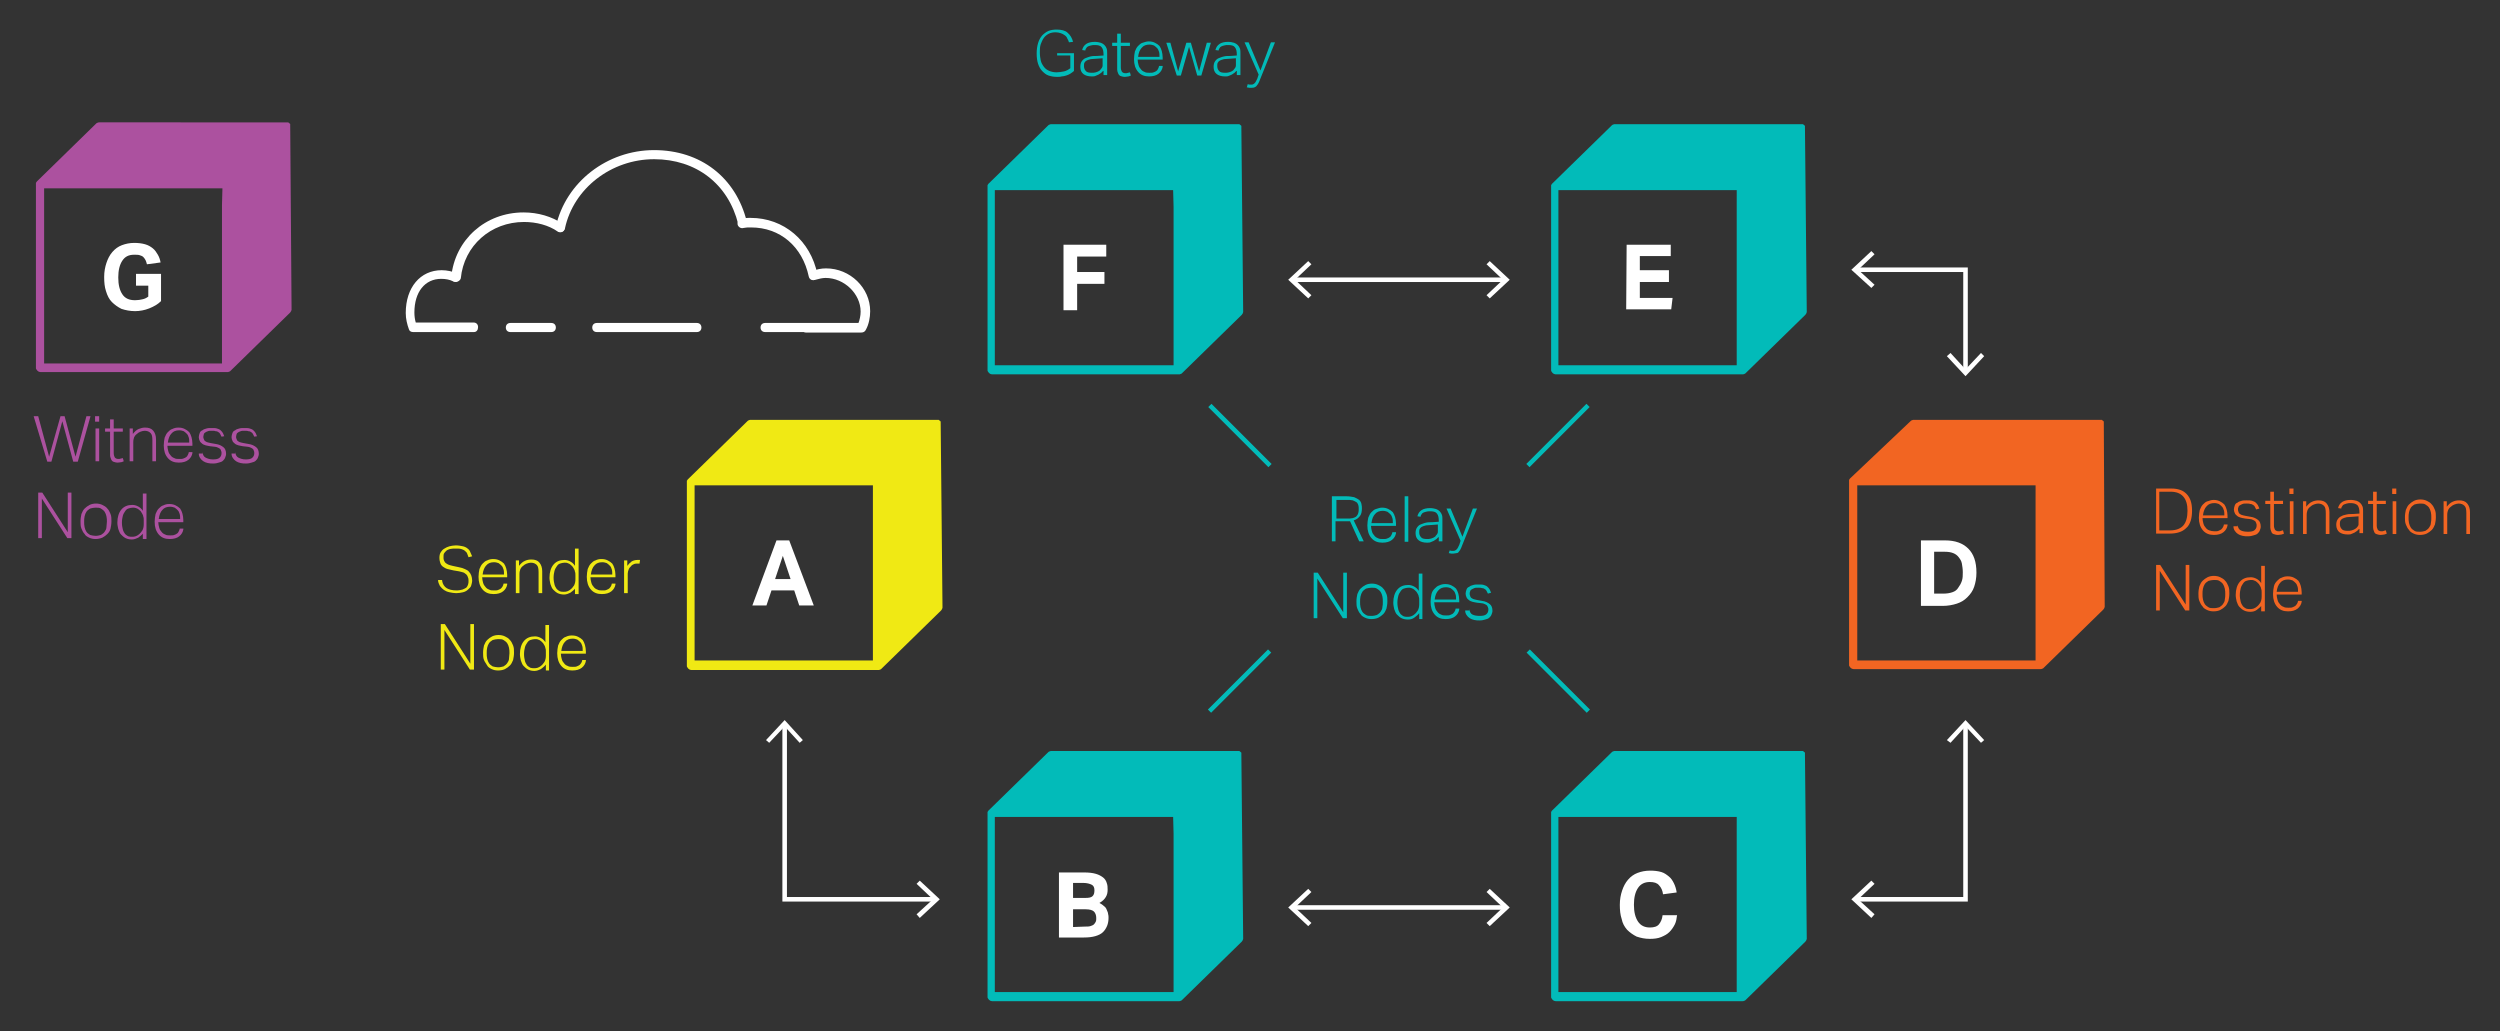<?xml version="1.0" encoding="utf-8"?>
<!-- Generator: Adobe Illustrator 23.0.4, SVG Export Plug-In . SVG Version: 6.00 Build 0)  -->
<svg version="1.1" id="Layer_1" xmlns="http://www.w3.org/2000/svg" xmlns:xlink="http://www.w3.org/1999/xlink" x="0px" y="0px"
	 viewBox="0 0 549.6 226.7" style="enable-background:new 0 0 549.6 226.7;" xml:space="preserve">
<rect x="0" y="0" width="549.6" height="226.7" fill="#333333" stroke="none"/>
<style type="text/css">
	.st0{fill:#FFFFFF;}
	.st1{enable-background:new    ;}
	.st2{fill:#AC519F;}
	.st3{fill:#F0E914;}
	.st4{fill-rule:evenodd;clip-rule:evenodd;fill:#F26522;}
	.st5{fill:#02BBB9;}
	.st6{fill:#F26522;}
</style>
<g>
	<path class="st0" d="M189.4,73.1h-12.2c-0.6,0-1-0.4-1-1s0.4-1,1-1h11.5c0.3-0.8,0.5-1.7,0.5-2.6c0-3.9-3.6-7.4-7.7-7.4
		c-0.7,0-1.5,0.2-2.2,0.4c-0.5,0.2-1.1-0.1-1.3-0.6c-0.2-0.5,0.1-1.1,0.6-1.3c0.9-0.4,2-0.6,3-0.6c5.3,0,9.7,4.3,9.7,9.4
		c0,1.4-0.3,2.9-0.9,4C190.2,72.9,189.8,73.1,189.4,73.1z"/>
	<path class="st0" d="M178.8,61.6c-0.5,0-0.9-0.3-1-0.8c-1.4-6.6-6.3-10.8-12.7-10.8c-0.6,0-1.1,0-1.6,0.1c-0.5,0.2-1.1-0.1-1.3-0.6
		c-0.2-0.5,0.1-1.1,0.6-1.3c0.8-0.3,1.5-0.3,2.2-0.3c7.3,0,13.2,5,14.7,12.4c0.1,0.5-0.2,1.1-0.8,1.2
		C179,61.6,178.9,61.6,178.8,61.6z"/>
	<path class="st0" d="M123.2,51c-0.1,0-0.1,0-0.2,0c-0.5-0.1-0.9-0.7-0.8-1.2C124.4,40,133.5,33,143.8,33c10.2,0,18,6,20.4,15.8
		c0.1,0.5-0.2,1.1-0.7,1.2c-0.5,0.1-1.1-0.2-1.2-0.7C160.1,40.4,153,35,143.8,35c-9.4,0-17.7,6.4-19.6,15.2
		C124.1,50.7,123.7,51,123.2,51z"/>
	<path class="st0" d="M100.2,62c0,0-0.1,0-0.1,0c-0.5-0.1-0.9-0.5-0.9-1.1c0.8-8.2,7.5-14.2,15.9-14.2c3.2,0,6.2,0.9,8.6,2.5
		c0.5,0.3,0.6,0.9,0.3,1.4c-0.3,0.5-0.9,0.6-1.4,0.3c-2-1.4-4.7-2.1-7.4-2.1c-7.3,0-13.2,5.2-13.9,12.4
		C101.2,61.6,100.7,62,100.2,62z"/>
	<path class="st0" d="M104.2,73H90.8c-0.4,0-0.8-0.2-0.9-0.6c-0.4-1.1-0.7-2.3-0.7-3.6c0-5.6,3.2-9.4,7.9-9.4c1.2,0,2.5,0.3,3.3,0.7
		c0.5,0.2,0.7,0.8,0.4,1.3c-0.2,0.5-0.8,0.7-1.3,0.4c-0.6-0.3-1.5-0.5-2.5-0.5c-3.6,0-5.9,2.9-5.9,7.4c0,0.8,0.1,1.5,0.3,2.2h12.7
		c0.6,0,1,0.4,1,1S104.8,73,104.2,73z"/>
	<path class="st0" d="M189.2,73h-21c-0.6,0-1-0.4-1-1s0.4-1,1-1h21c0.6,0,1,0.4,1,1S189.8,73,189.2,73z"/>
	<path class="st0" d="M121.2,73h-9c-0.6,0-1-0.4-1-1s0.4-1,1-1h9c0.6,0,1,0.4,1,1S121.8,73,121.2,73z"/>
	<path class="st0" d="M153.2,73h-22c-0.6,0-1-0.4-1-1s0.4-1,1-1h22c0.6,0,1,0.4,1,1S153.8,73,153.2,73z"/>
</g>
<g>
	<g>
		<g>
			<g class="st1">
				<path class="st0" d="M29.9,60.2h5.5v6c-0.7,0.7-1.6,1.2-2.6,1.6s-2.1,0.6-3.1,0.6c-1.1,0-2.1-0.2-3-0.5
					c-0.8-0.4-1.5-0.9-2.1-1.5s-1-1.4-1.3-2.4c-0.3-0.9-0.4-1.9-0.4-3.1s0.2-2.2,0.5-3.1s0.7-1.7,1.3-2.4c0.6-0.7,1.3-1.2,2.1-1.5
					s1.7-0.5,2.7-0.5c0.9,0,1.7,0.1,2.4,0.3c0.7,0.2,1.2,0.5,1.7,0.9s0.8,0.9,1.1,1.4s0.5,1.1,0.6,1.7l-3,0.4
					c-0.1-0.4-0.2-0.7-0.3-0.9s-0.3-0.5-0.5-0.7s-0.5-0.3-0.8-0.4S30,56,29.5,56c-1.2,0-2,0.4-2.6,1.3S26,59.4,26,61
					s0.3,2.8,0.9,3.7c0.6,0.9,1.5,1.3,2.8,1.3c0.6,0,1.2-0.1,1.6-0.2c0.5-0.1,0.9-0.3,1.3-0.6v-2.4h-2.7V60.2z"/>
			</g>
		</g>
	</g>
</g>
<g>
	<g>
		<g>
			<g class="st1">
				<path class="st0" d="M233.8,53.8h9.4v2.6h-6.4v3.4h6v2.6h-6v5.8h-3V53.8z"/>
			</g>
		</g>
	</g>
</g>
<g>
	<g>
		<g>
			<g class="st1">
				<path class="st0" d="M357.6,53.8h9.7v2.5h-6.8v3.1h6.4V62h-6.4v3.5h7.2l-0.3,2.5h-9.9L357.6,53.8L357.6,53.8z"/>
			</g>
		</g>
	</g>
</g>
<g>
	<g>
		<g>
			<g class="st1">
				<path class="st0" d="M422.3,118.8h5.3c2.2,0,3.9,0.6,5.1,1.8s1.8,2.9,1.8,5.3c0,1.2-0.2,2.2-0.5,3.1c-0.3,0.9-0.8,1.6-1.5,2.3
					s-1.4,1.1-2.3,1.4s-2,0.5-3.1,0.5h-4.8V118.8z M427.2,130.5c0.8,0,1.4-0.1,2-0.3s1-0.5,1.3-1c0.3-0.4,0.6-0.9,0.8-1.5
					c0.2-0.6,0.2-1.2,0.2-1.9s-0.1-1.3-0.2-1.9c-0.1-0.6-0.4-1-0.7-1.4s-0.7-0.7-1.2-0.9s-1.1-0.3-1.8-0.3h-2.4v9.2L427.2,130.5
					L427.2,130.5z"/>
			</g>
		</g>
	</g>
</g>
<g>
	<g>
		<g>
			<g class="st1">
				<path class="st0" d="M170.7,118.8h2.8l5.4,14.3h-3.2l-1.1-3.3h-5l-1.1,3.3h-3.1L170.7,118.8z M173.8,127.3l-1.7-5.1l-1.7,5.1
					H173.8z"/>
			</g>
		</g>
	</g>
</g>
<g>
	<g>
		<g>
			<g class="st1">
				<path class="st0" d="M368.7,201.1c-0.1,0.8-0.2,1.5-0.5,2.1s-0.7,1.2-1.2,1.7s-1.1,0.8-1.8,1.1s-1.6,0.4-2.5,0.4
					c-1.1,0-2-0.2-2.9-0.5c-0.8-0.4-1.5-0.9-2.1-1.5c-0.6-0.7-1-1.4-1.2-2.4c-0.3-0.9-0.4-1.9-0.4-3.1c0-1.2,0.2-2.2,0.5-3.1
					s0.7-1.7,1.3-2.4s1.3-1.2,2.1-1.5s1.7-0.5,2.8-0.5c0.9,0,1.7,0.1,2.4,0.3c0.7,0.2,1.2,0.6,1.7,1s0.8,0.9,1.1,1.5
					c0.3,0.6,0.5,1.3,0.6,2l-3,0.4c-0.1-0.8-0.4-1.5-0.9-2c-0.4-0.5-1.1-0.7-2-0.7c-1.1,0-2,0.4-2.6,1.3c-0.6,0.9-0.9,2.1-0.9,3.7
					c0,1.6,0.3,2.8,0.9,3.7s1.5,1.3,2.6,1.3c0.9,0,1.6-0.2,2-0.7s0.7-1.1,0.8-2h3.2V201.1z"/>
			</g>
		</g>
	</g>
</g>
<g>
	<g>
		<g>
			<g class="st1">
				<path class="st0" d="M233.2,191.8h5.1c1.1,0,1.9,0.1,2.6,0.3s1.2,0.5,1.6,0.8s0.7,0.8,0.8,1.2c0.2,0.5,0.2,1,0.2,1.5
					c0,0.6-0.1,1.1-0.4,1.6s-0.7,0.9-1.4,1.3c0.4,0.2,0.8,0.5,1,0.7c0.3,0.2,0.5,0.5,0.6,0.8s0.3,0.6,0.3,0.9
					c0.1,0.3,0.1,0.6,0.1,0.9c0,0.6-0.1,1.2-0.3,1.7c-0.2,0.5-0.5,1-0.9,1.4s-1,0.7-1.7,0.9s-1.5,0.3-2.5,0.3h-5.5v-14.3H233.2z
					 M238.6,197.4c0.8,0,1.3-0.1,1.6-0.4c0.3-0.3,0.4-0.7,0.4-1.3s-0.2-1-0.6-1.2s-1-0.4-1.9-0.4h-2.2v3.3L238.6,197.4L238.6,197.4z
					 M238.5,203.7c0.5,0,0.9,0,1.2-0.1c0.3-0.1,0.6-0.2,0.8-0.4c0.2-0.2,0.3-0.4,0.4-0.6c0.1-0.2,0.1-0.5,0.1-0.8
					c0-0.6-0.2-1.1-0.5-1.4c-0.3-0.3-0.9-0.5-1.8-0.5h-2.8v3.9L238.5,203.7L238.5,203.7z"/>
			</g>
		</g>
	</g>
</g>
<path class="st2" d="M63.8,27.6L63.8,27.6v-0.2l0,0l0,0c0,0,0,0,0-0.1c0,0,0-0.1-0.1-0.1c0,0,0-0.1-0.1-0.1l0,0c0,0,0,0-0.1-0.1
	c0,0-0.1,0-0.1-0.1h-0.1l0,0l0,0h-0.1h-0.1l0,0H21.8c-0.1,0-0.2,0-0.4,0.1c-0.1,0-0.2,0.1-0.3,0.2l-13,12.7C8,40,8,40.1,7.9,40.2
	v0.1c0,0.1,0,0.2,0,0.2s0,0,0,0.1v40.3c0,0.1,0,0.2,0.1,0.3c0.1,0.2,0.3,0.4,0.5,0.5c0.1,0,0.2,0.1,0.4,0.1H50c0.1,0,0.2,0,0.4-0.1
	c0.1,0,0.2-0.1,0.3-0.2l13.1-12.8c0.1-0.1,0.1-0.2,0.2-0.3c0-0.1,0.1-0.2,0.1-0.3L63.8,27.6C63.8,27.7,63.8,27.7,63.8,27.6z
	 M48.8,45.1v1.8v3.7v1.8v3.7v1.8v3.7v1.8v16.5H10.3H9.7v-0.6V41.4h16.8h1.9h3.7H34h3.7h1.9h3.7h1.9h3.7L48.8,45.1L48.8,45.1z"/>
<path class="st3" d="M206.8,93L206.8,93v-0.2l0,0l0,0c0,0,0,0,0-0.1c0,0,0-0.1-0.1-0.1c0,0,0-0.1-0.1-0.1l0,0c0,0,0,0-0.1-0.1
	c0,0-0.1,0-0.1-0.1h-0.1l0,0l0,0h-0.1h-0.1l0,0H165c-0.1,0-0.2,0-0.4,0.1c-0.1,0-0.2,0.1-0.3,0.2l-13.1,12.8
	c-0.1,0.1-0.1,0.2-0.2,0.3v0.1c0,0.1,0,0.2,0,0.2s0,0,0,0.1v40.3c0,0.1,0,0.2,0.1,0.3c0.1,0.2,0.3,0.4,0.5,0.5
	c0.1,0,0.2,0.1,0.4,0.1h41.1c0.1,0,0.2,0,0.4-0.1c0.1,0,0.2-0.1,0.3-0.2l13.1-12.8c0.1-0.1,0.1-0.2,0.2-0.3c0-0.1,0.1-0.2,0.1-0.3
	L206.8,93L206.8,93z M191.9,110.4v1.8v3.7v1.8v3.7v1.8v3.7v1.8v16.5h-38.6h-0.6v-0.6v-37.9h16.8h1.9h3.7h1.9h3.7h1.9h3.7h1.9h3.7
	L191.9,110.4L191.9,110.4z"/>
<path class="st4" d="M462.5,93L462.5,93v-0.2l0,0l0,0c0,0,0,0,0-0.1c0,0,0-0.1-0.1-0.1c0,0,0-0.1-0.1-0.1l0,0c0,0,0,0-0.1-0.1
	c0,0-0.1,0-0.1-0.1H462l0,0l0,0h-0.1h-0.1l0,0h-41.1c-0.1,0-0.2,0-0.4,0.1c-0.1,0-0.2,0.1-0.3,0.2l-13.3,12.6
	c-0.1,0.1-0.1,0.2-0.2,0.3v0.1c0,0.1,0,0.2,0,0.2s0,0,0,0.1v40.3c0,0.1,0,0.2,0.1,0.3c0.1,0.2,0.3,0.4,0.5,0.5
	c0.1,0,0.2,0.1,0.4,0.1h41.1c0.1,0,0.2,0,0.4-0.1c0.1,0,0.2-0.1,0.3-0.2l13.1-12.8c0.1-0.1,0.1-0.2,0.2-0.3c0-0.1,0.1-0.2,0.1-0.3
	L462.5,93L462.5,93z M447.5,110.4v1.8v3.7v1.8v3.7v1.8v3.7v1.8v16.5h-38.6h-0.6v-0.6v-37.9h16.8h1.9h3.7h1.9h3.7h1.9h3.7h1.9h3.7
	V110.4z"/>
<path class="st5" d="M272.9,28L272.9,28v-0.2l0,0l0,0c0,0,0,0,0-0.1c0,0,0-0.1-0.1-0.1c0,0,0-0.1-0.1-0.1l0,0c0,0,0,0-0.1-0.1
	c0,0-0.1,0-0.1-0.1h-0.1l0,0l0,0h-0.1h-0.1l0,0h-41.1c-0.1,0-0.2,0-0.4,0.1c-0.1,0-0.2,0.1-0.3,0.2l-13.1,12.8
	c-0.1,0.1-0.1,0.2-0.2,0.3v0.1c0,0.1,0,0.2,0,0.2s0,0,0,0.1v40.3c0,0.1,0,0.2,0.1,0.3c0.1,0.2,0.3,0.4,0.5,0.5
	c0.1,0,0.2,0.1,0.4,0.1h41.1c0.1,0,0.2,0,0.4-0.1c0.1,0,0.2-0.1,0.3-0.2L273,69.2c0.1-0.1,0.1-0.2,0.2-0.3c0-0.1,0.1-0.2,0.1-0.3
	L272.9,28L272.9,28z M258,45.5v1.8V51v1.8v3.7v1.8V62v1.8v16.5h-38.6h-0.7v-0.6V41.8h16.8h1.9h3.7h1.9h3.7h1.9h3.7h1.9h3.7L258,45.5
	L258,45.5z"/>
<path class="st5" d="M396.8,28L396.8,28v-0.2l0,0l0,0c0,0,0,0,0-0.1c0,0,0-0.1-0.1-0.1c0,0,0-0.1-0.1-0.1l0,0c0,0,0,0-0.1-0.1
	c0,0-0.1,0-0.1-0.1h-0.1l0,0l0,0h-0.1h-0.1l0,0H355c-0.1,0-0.2,0-0.4,0.1c-0.1,0-0.2,0.1-0.3,0.2l-13.1,12.8
	c-0.1,0.1-0.1,0.2-0.2,0.3v0.1c0,0.1,0,0.2,0,0.2s0,0,0,0.1v40.3c0,0.1,0,0.2,0.1,0.3c0.1,0.2,0.3,0.4,0.5,0.5
	c0.1,0,0.2,0.1,0.4,0.1h41.1c0.1,0,0.2,0,0.4-0.1c0.1,0,0.2-0.1,0.3-0.2l13.1-12.8c0.1-0.1,0.1-0.2,0.2-0.3c0-0.1,0.1-0.2,0.1-0.3
	L396.8,28L396.8,28z M381.8,45.5v1.8V51v1.8v3.7v1.8V62v1.8v16.5h-38.6h-0.6v-0.6V41.8h16.8h1.9h3.7h1.9h3.7h1.9h3.7h1.9h3.7V45.5z"
	/>
<path class="st5" d="M272.9,165.8v-0.1v-0.1l0,0l0,0c0,0,0,0,0-0.1c0,0,0-0.1-0.1-0.1c0,0,0-0.1-0.1-0.1l0,0c0,0,0,0-0.1-0.1
	c0,0-0.1,0-0.1-0.1h-0.1l0,0l0,0h-0.1h-0.1l0,0h-41.1c-0.1,0-0.2,0-0.4,0.1c-0.1,0-0.2,0.1-0.3,0.2l-13.1,12.8
	c-0.1,0.1-0.1,0.2-0.2,0.3v0.1c0,0.1,0,0.2,0,0.2s0,0,0,0.1v40.3c0,0.1,0,0.2,0.1,0.3c0.1,0.2,0.3,0.4,0.5,0.5
	c0.1,0,0.2,0.1,0.4,0.1h41.1c0.1,0,0.2,0,0.4-0.1c0.1,0,0.2-0.1,0.3-0.2L273,207c0.1-0.1,0.1-0.2,0.2-0.3c0-0.1,0.1-0.2,0.1-0.3
	L272.9,165.8L272.9,165.8z M258,183.3v1.8v3.7v1.8v3.7v1.8v3.7v1.8v16.5h-38.6h-0.7v-0.6v-37.9h16.8h1.9h3.7h1.9h3.7h1.9h3.7h1.9
	h3.7L258,183.3L258,183.3z"/>
<path class="st5" d="M396.8,165.8v-0.1v-0.1l0,0l0,0c0,0,0,0,0-0.1c0,0,0-0.1-0.1-0.1c0,0,0-0.1-0.1-0.1l0,0c0,0,0,0-0.1-0.1
	c0,0-0.1,0-0.1-0.1h-0.1l0,0l0,0h-0.1h-0.1l0,0H355c-0.1,0-0.2,0-0.4,0.1c-0.1,0-0.2,0.1-0.3,0.2l-13.1,12.8
	c-0.1,0.1-0.1,0.2-0.2,0.3v0.1c0,0.1,0,0.2,0,0.2s0,0,0,0.1v40.3c0,0.1,0,0.2,0.1,0.3c0.1,0.2,0.3,0.4,0.5,0.5
	c0.1,0,0.2,0.1,0.4,0.1h41.1c0.1,0,0.2,0,0.4-0.1c0.1,0,0.2-0.1,0.3-0.2l13.1-12.8c0.1-0.1,0.1-0.2,0.2-0.3c0-0.1,0.1-0.2,0.1-0.3
	L396.8,165.8L396.8,165.8z M381.8,183.3v1.8v3.7v1.8v3.7v1.8v3.7v1.8v16.5h-38.6h-0.6v-0.6v-37.9h16.8h1.9h3.7h1.9h3.7h1.9h3.7h1.9
	h3.7V183.3z"/>
<g>
	<path class="st2" d="M7.4,91.5h1l2.4,8.9l2.5-8.9h0.9l2.4,8.9l2.4-8.9h0.9l-2.8,10h-1l-2.4-8.9l-2.4,8.9h-0.9L7.4,91.5z"/>
	<path class="st2" d="M20.9,91.5h0.9v1.2h-0.9V91.5z M21,94.2h0.8v7.2H21V94.2z"/>
	<path class="st2" d="M24.2,94.9h-1.1v-0.7h1.1v-2H25v2h2v0.7h-2v4.7c0,0.4,0.1,0.7,0.2,0.9c0.1,0.2,0.4,0.4,0.8,0.4
		c0.2,0,0.4,0,0.6-0.1c0.2,0,0.3-0.1,0.4-0.1l0.2,0.7c-0.1,0.1-0.3,0.1-0.5,0.2c-0.2,0-0.5,0.1-0.8,0.1c-0.4,0-0.7-0.1-1-0.2
		c-0.2-0.1-0.4-0.3-0.5-0.6s-0.2-0.5-0.2-0.8c0-0.3,0-0.6,0-0.9V94.9z"/>
	<path class="st2" d="M28.4,94.2h0.8v1.2c0.4-0.5,0.8-0.9,1.3-1.1s0.9-0.3,1.4-0.3c0.8,0,1.4,0.2,1.8,0.7c0.4,0.5,0.6,1.1,0.6,1.9
		v4.8h-0.8v-4.6c0-0.8-0.1-1.3-0.4-1.6c-0.3-0.3-0.7-0.5-1.3-0.5c-0.3,0-0.6,0.1-0.9,0.2c-0.3,0.1-0.6,0.3-0.8,0.5
		c-0.3,0.2-0.5,0.5-0.6,0.7c-0.1,0.3-0.2,0.6-0.2,1.1v4.2h-0.8V94.2z"/>
	<path class="st2" d="M42.3,99.6c-0.1,0.6-0.4,1.1-0.9,1.5c-0.5,0.4-1.2,0.6-2.1,0.6c-1,0-1.8-0.3-2.4-1c-0.6-0.7-0.9-1.6-0.9-2.8
		c0-0.6,0.1-1.2,0.2-1.7c0.2-0.5,0.4-0.9,0.7-1.2c0.3-0.3,0.6-0.6,1-0.7c0.4-0.2,0.8-0.3,1.3-0.3c0.6,0,1,0.1,1.4,0.3
		c0.4,0.2,0.7,0.4,1,0.7c0.2,0.3,0.4,0.7,0.5,1.1c0.1,0.4,0.2,0.9,0.2,1.4V98h-5.5c0,0.4,0.1,0.8,0.2,1.2c0.1,0.4,0.3,0.7,0.5,0.9
		c0.2,0.3,0.5,0.5,0.8,0.6c0.3,0.2,0.7,0.2,1.1,0.2c0.4,0,0.7,0,0.9-0.1c0.3-0.1,0.5-0.2,0.6-0.3c0.2-0.1,0.3-0.3,0.4-0.5
		c0.1-0.2,0.2-0.4,0.2-0.6H42.3z M41.6,97.3c0-0.4,0-0.8-0.1-1.1c-0.1-0.3-0.2-0.6-0.4-0.8c-0.2-0.2-0.4-0.4-0.7-0.6
		c-0.3-0.1-0.6-0.2-1-0.2c-0.7,0-1.3,0.2-1.7,0.7c-0.4,0.4-0.7,1.1-0.8,2H41.6z"/>
	<path class="st2" d="M44.5,99.4c0.1,0.6,0.3,1,0.7,1.2c0.4,0.2,0.9,0.4,1.6,0.4c0.7,0,1.2-0.1,1.5-0.4c0.3-0.3,0.4-0.6,0.4-1
		c0-0.2,0-0.3-0.1-0.5c0-0.1-0.1-0.3-0.2-0.4c-0.1-0.1-0.3-0.2-0.5-0.3c-0.2-0.1-0.5-0.2-0.8-0.2l-0.9-0.1c-0.4-0.1-0.7-0.1-1-0.2
		c-0.3-0.1-0.6-0.2-0.8-0.4c-0.2-0.2-0.4-0.3-0.5-0.6c-0.1-0.2-0.2-0.5-0.2-0.8c0-0.3,0.1-0.6,0.2-0.9s0.3-0.5,0.6-0.6
		c0.2-0.2,0.5-0.3,0.9-0.4c0.3-0.1,0.7-0.1,1.1-0.1c0.5,0,0.9,0,1.2,0.1c0.3,0.1,0.6,0.2,0.8,0.4s0.4,0.4,0.5,0.6
		c0.1,0.2,0.2,0.5,0.3,0.7L48.7,96c-0.1-0.2-0.2-0.4-0.3-0.6c-0.1-0.2-0.2-0.3-0.4-0.4c-0.1-0.1-0.3-0.2-0.6-0.2
		c-0.2-0.1-0.5-0.1-0.8-0.1c-0.4,0-0.7,0-0.9,0.1c-0.3,0.1-0.5,0.2-0.6,0.3c-0.2,0.1-0.3,0.3-0.3,0.4s-0.1,0.3-0.1,0.5
		s0,0.3,0.1,0.5s0.1,0.3,0.2,0.4c0.1,0.1,0.3,0.2,0.5,0.3c0.2,0.1,0.5,0.1,0.8,0.2l1.1,0.2c0.8,0.1,1.3,0.4,1.7,0.7
		c0.4,0.3,0.6,0.8,0.6,1.5c0,0.3-0.1,0.5-0.2,0.8s-0.3,0.5-0.5,0.7c-0.2,0.2-0.5,0.3-0.9,0.4c-0.3,0.1-0.7,0.2-1.2,0.2
		c-0.4,0-0.8,0-1.2-0.1s-0.7-0.2-1-0.4c-0.3-0.2-0.5-0.4-0.7-0.7s-0.3-0.6-0.3-1H44.5z"/>
	<path class="st2" d="M51.7,99.4c0.1,0.6,0.3,1,0.7,1.2c0.4,0.2,0.9,0.4,1.6,0.4c0.7,0,1.2-0.1,1.5-0.4c0.3-0.3,0.4-0.6,0.4-1
		c0-0.2,0-0.3-0.1-0.5c0-0.1-0.1-0.3-0.2-0.4c-0.1-0.1-0.3-0.2-0.5-0.3c-0.2-0.1-0.5-0.2-0.8-0.2l-0.9-0.1c-0.4-0.1-0.7-0.1-1-0.2
		c-0.3-0.1-0.6-0.2-0.8-0.4c-0.2-0.2-0.4-0.3-0.5-0.6c-0.1-0.2-0.2-0.5-0.2-0.8c0-0.3,0.1-0.6,0.2-0.9s0.3-0.5,0.6-0.6
		c0.2-0.2,0.5-0.3,0.9-0.4c0.3-0.1,0.7-0.1,1.1-0.1c0.5,0,0.9,0,1.2,0.1c0.3,0.1,0.6,0.2,0.8,0.4s0.4,0.4,0.5,0.6
		c0.1,0.2,0.2,0.5,0.3,0.7L55.9,96c-0.1-0.2-0.2-0.4-0.3-0.6c-0.1-0.2-0.2-0.3-0.4-0.4c-0.1-0.1-0.3-0.2-0.6-0.2
		c-0.2-0.1-0.5-0.1-0.8-0.1c-0.4,0-0.7,0-0.9,0.1c-0.3,0.1-0.5,0.2-0.6,0.3c-0.2,0.1-0.3,0.3-0.3,0.4s-0.1,0.3-0.1,0.5
		s0,0.3,0.1,0.5s0.1,0.3,0.2,0.4c0.1,0.1,0.3,0.2,0.5,0.3c0.2,0.1,0.5,0.1,0.8,0.2l1.1,0.2c0.8,0.1,1.3,0.4,1.7,0.7
		c0.4,0.3,0.6,0.8,0.6,1.5c0,0.3-0.1,0.5-0.2,0.8s-0.3,0.5-0.5,0.7c-0.2,0.2-0.5,0.3-0.9,0.4c-0.3,0.1-0.7,0.2-1.2,0.2
		c-0.4,0-0.8,0-1.2-0.1s-0.7-0.2-1-0.4c-0.3-0.2-0.5-0.4-0.7-0.7s-0.3-0.6-0.3-1H51.7z"/>
	<path class="st2" d="M8.4,108.3h0.9l5.6,8.7v-8.7h0.8v10h-0.9l-5.6-8.7v8.7H8.4V108.3z"/>
	<path class="st2" d="M21,118.5c-0.5,0-1-0.1-1.4-0.3c-0.4-0.2-0.8-0.4-1-0.8c-0.3-0.3-0.5-0.7-0.7-1.2c-0.2-0.5-0.2-1-0.2-1.6
		c0-0.6,0.1-1.1,0.2-1.6c0.2-0.5,0.4-0.9,0.7-1.2c0.3-0.3,0.7-0.6,1.1-0.8c0.4-0.2,0.9-0.3,1.4-0.3c0.5,0,1,0.1,1.4,0.3
		s0.8,0.4,1.1,0.8c0.3,0.3,0.5,0.7,0.7,1.2c0.2,0.5,0.2,1,0.2,1.6c0,0.6-0.1,1.1-0.2,1.6s-0.4,0.9-0.7,1.2s-0.7,0.6-1.1,0.8
		C22,118.4,21.5,118.5,21,118.5z M21,117.8c0.5,0,0.8-0.1,1.2-0.2c0.3-0.2,0.6-0.4,0.8-0.7c0.2-0.3,0.4-0.6,0.4-1s0.1-0.8,0.1-1.2
		c0-0.4,0-0.8-0.1-1.2s-0.2-0.7-0.4-1c-0.2-0.3-0.5-0.5-0.8-0.7c-0.3-0.2-0.7-0.2-1.2-0.2c-0.4,0-0.8,0.1-1.2,0.2
		c-0.3,0.2-0.6,0.4-0.8,0.7c-0.2,0.3-0.3,0.6-0.4,1c-0.1,0.4-0.1,0.8-0.1,1.2c0,0.4,0,0.8,0.1,1.2c0.1,0.4,0.2,0.7,0.4,1
		c0.2,0.3,0.5,0.5,0.8,0.7C20.2,117.7,20.6,117.8,21,117.8z"/>
	<path class="st2" d="M31.5,117.2c-0.3,0.4-0.7,0.7-1.1,1c-0.4,0.2-0.9,0.4-1.4,0.4c-0.5,0-1-0.1-1.4-0.3s-0.7-0.5-1-0.8
		c-0.3-0.3-0.4-0.7-0.6-1.2c-0.1-0.5-0.2-0.9-0.2-1.4c0-1.2,0.3-2.2,0.9-2.9c0.6-0.7,1.4-1,2.4-1c0.4,0,0.8,0.1,1.2,0.3
		s0.8,0.5,1.1,1v-3.8h0.8v10h-0.8V117.2z M31.6,114.4c0-0.3,0-0.6-0.1-0.8c0-0.2-0.1-0.4-0.2-0.6c-0.1-0.2-0.2-0.3-0.3-0.5
		s-0.3-0.3-0.4-0.4c-0.2-0.2-0.4-0.3-0.7-0.4s-0.5-0.1-0.7-0.1c-0.3,0-0.7,0.1-1,0.2c-0.3,0.1-0.5,0.3-0.7,0.6
		c-0.2,0.3-0.4,0.6-0.5,1c-0.1,0.4-0.2,0.9-0.2,1.5c0,0.6,0.1,1.1,0.2,1.5c0.1,0.4,0.3,0.7,0.5,1c0.2,0.2,0.5,0.4,0.7,0.5
		c0.3,0.1,0.5,0.1,0.8,0.1c0.3,0,0.5,0,0.8-0.1c0.2-0.1,0.5-0.2,0.7-0.4c0.3-0.2,0.6-0.6,0.8-0.9c0.2-0.4,0.3-0.8,0.3-1.4V114.4z"/>
	<path class="st2" d="M40.3,116.4c-0.1,0.6-0.4,1.1-0.9,1.5c-0.5,0.4-1.2,0.6-2.1,0.6c-1,0-1.8-0.3-2.4-1c-0.6-0.7-0.9-1.6-0.9-2.8
		c0-0.6,0.1-1.2,0.2-1.7c0.2-0.5,0.4-0.9,0.7-1.2c0.3-0.3,0.6-0.6,1-0.7c0.4-0.2,0.8-0.3,1.3-0.3c0.6,0,1,0.1,1.4,0.3
		c0.4,0.2,0.7,0.4,1,0.7c0.2,0.3,0.4,0.7,0.5,1.1c0.1,0.4,0.2,0.9,0.2,1.4v0.5h-5.5c0,0.4,0.1,0.8,0.2,1.2c0.1,0.4,0.3,0.7,0.5,0.9
		c0.2,0.3,0.5,0.5,0.8,0.6c0.3,0.2,0.7,0.2,1.1,0.2c0.4,0,0.7,0,0.9-0.1c0.3-0.1,0.5-0.2,0.6-0.3c0.2-0.1,0.3-0.3,0.4-0.5
		c0.1-0.2,0.2-0.4,0.2-0.6H40.3z M39.6,114.1c0-0.4,0-0.8-0.1-1.1c-0.1-0.3-0.2-0.6-0.4-0.8c-0.2-0.2-0.4-0.4-0.7-0.6
		c-0.3-0.1-0.6-0.2-1-0.2c-0.7,0-1.3,0.2-1.7,0.7c-0.4,0.4-0.7,1.1-0.8,2H39.6z"/>
</g>
<g>
	<path class="st3" d="M97.2,127.7c0.1,0.7,0.5,1.3,1,1.6c0.5,0.3,1.2,0.5,2.2,0.5c0.5,0,0.9-0.1,1.3-0.2c0.3-0.1,0.6-0.3,0.8-0.4
		c0.2-0.2,0.3-0.4,0.4-0.7s0.1-0.5,0.1-0.8c0-0.2,0-0.5-0.1-0.7c-0.1-0.2-0.1-0.4-0.3-0.6c-0.1-0.2-0.4-0.3-0.6-0.5
		c-0.3-0.1-0.6-0.2-1.1-0.3l-1.2-0.2c-0.5-0.1-0.9-0.2-1.3-0.3s-0.7-0.3-1-0.5c-0.3-0.2-0.5-0.5-0.6-0.8c-0.1-0.3-0.2-0.7-0.2-1.2
		c0-0.5,0.1-0.9,0.3-1.2s0.4-0.6,0.8-0.8c0.3-0.2,0.7-0.4,1.1-0.5c0.4-0.1,0.9-0.2,1.4-0.2c0.6,0,1.1,0.1,1.6,0.2
		c0.4,0.1,0.8,0.3,1,0.5c0.3,0.2,0.5,0.5,0.6,0.8c0.1,0.3,0.3,0.6,0.4,0.9l-0.8,0.2c-0.1-0.3-0.2-0.5-0.3-0.8s-0.3-0.4-0.5-0.6
		c-0.2-0.2-0.5-0.3-0.8-0.4s-0.7-0.1-1.2-0.1c-0.5,0-0.9,0-1.3,0.1c-0.3,0.1-0.6,0.2-0.8,0.4c-0.2,0.2-0.4,0.4-0.5,0.6
		s-0.1,0.5-0.1,0.8c0,0.3,0,0.5,0.1,0.7s0.2,0.4,0.3,0.5s0.4,0.3,0.6,0.4s0.6,0.2,1,0.3l1.4,0.3c0.5,0.1,0.9,0.2,1.3,0.4
		s0.7,0.3,0.9,0.6c0.2,0.2,0.4,0.5,0.5,0.8s0.2,0.7,0.2,1.1c0,0.4-0.1,0.7-0.2,1.1s-0.4,0.6-0.7,0.9c-0.3,0.3-0.7,0.5-1.1,0.6
		c-0.4,0.1-1,0.2-1.5,0.2c-0.5,0-1-0.1-1.5-0.2s-0.9-0.3-1.2-0.5s-0.6-0.5-0.9-0.9c-0.2-0.4-0.4-0.8-0.4-1.3H97.2z"/>
	<path class="st3" d="M111.5,128.5c-0.1,0.6-0.4,1.1-0.9,1.5c-0.5,0.4-1.2,0.6-2.1,0.6c-1,0-1.8-0.3-2.4-1c-0.6-0.7-0.9-1.6-0.9-2.8
		c0-0.6,0.1-1.2,0.2-1.7c0.2-0.5,0.4-0.9,0.7-1.2s0.6-0.6,1-0.7c0.4-0.2,0.8-0.3,1.3-0.3c0.6,0,1,0.1,1.4,0.3c0.4,0.2,0.7,0.4,1,0.7
		c0.2,0.3,0.4,0.7,0.5,1.1s0.2,0.9,0.2,1.4v0.5h-5.5c0,0.4,0.1,0.8,0.2,1.2c0.1,0.4,0.3,0.7,0.5,0.9c0.2,0.3,0.5,0.5,0.8,0.6
		c0.3,0.2,0.7,0.2,1.1,0.2c0.4,0,0.7,0,0.9-0.1s0.5-0.2,0.6-0.3s0.3-0.3,0.4-0.5c0.1-0.2,0.2-0.4,0.2-0.6H111.5z M110.8,126.3
		c0-0.4,0-0.8-0.1-1.1s-0.2-0.6-0.4-0.8c-0.2-0.2-0.4-0.4-0.7-0.6c-0.3-0.1-0.6-0.2-1-0.2c-0.7,0-1.3,0.2-1.7,0.7
		c-0.4,0.4-0.7,1.1-0.8,2H110.8z"/>
	<path class="st3" d="M113.3,123.2h0.8v1.2c0.4-0.5,0.8-0.9,1.3-1.1c0.4-0.2,0.9-0.3,1.4-0.3c0.8,0,1.4,0.2,1.8,0.7
		c0.4,0.5,0.6,1.1,0.6,1.9v4.8h-0.8v-4.6c0-0.8-0.1-1.3-0.4-1.6c-0.3-0.3-0.7-0.5-1.3-0.5c-0.3,0-0.6,0.1-0.9,0.2
		c-0.3,0.1-0.6,0.3-0.8,0.5c-0.3,0.2-0.5,0.5-0.6,0.7c-0.1,0.3-0.2,0.6-0.2,1.1v4.2h-0.8V123.2z"/>
	<path class="st3" d="M126.5,129.3c-0.3,0.4-0.7,0.7-1.1,1c-0.4,0.2-0.9,0.4-1.4,0.4c-0.5,0-1-0.1-1.4-0.3s-0.7-0.5-1-0.8
		c-0.3-0.3-0.4-0.7-0.6-1.2c-0.1-0.5-0.2-0.9-0.2-1.4c0-1.2,0.3-2.2,0.9-2.9c0.6-0.7,1.4-1,2.4-1c0.4,0,0.8,0.1,1.2,0.3
		s0.8,0.5,1.1,1v-3.8h0.8v10h-0.8V129.3z M126.5,126.5c0-0.3,0-0.6-0.1-0.8c0-0.2-0.1-0.4-0.2-0.6c-0.1-0.2-0.2-0.3-0.3-0.5
		c-0.1-0.1-0.3-0.3-0.4-0.4c-0.2-0.2-0.4-0.3-0.7-0.4c-0.2-0.1-0.5-0.1-0.7-0.1c-0.3,0-0.7,0.1-1,0.2c-0.3,0.1-0.5,0.3-0.7,0.6
		c-0.2,0.3-0.4,0.6-0.5,1c-0.1,0.4-0.2,0.9-0.2,1.5c0,0.6,0.1,1.1,0.2,1.5c0.1,0.4,0.3,0.7,0.5,1c0.2,0.2,0.5,0.4,0.7,0.5
		c0.3,0.1,0.5,0.1,0.8,0.1c0.3,0,0.5,0,0.8-0.1c0.2-0.1,0.5-0.2,0.7-0.4c0.3-0.2,0.6-0.6,0.8-0.9c0.2-0.4,0.3-0.8,0.3-1.4V126.5z"/>
	<path class="st3" d="M135.3,128.5c-0.1,0.6-0.4,1.1-0.9,1.5c-0.5,0.4-1.2,0.6-2.1,0.6c-1,0-1.8-0.3-2.4-1c-0.6-0.7-0.9-1.6-0.9-2.8
		c0-0.6,0.1-1.2,0.2-1.7c0.2-0.5,0.4-0.9,0.7-1.2s0.6-0.6,1-0.7c0.4-0.2,0.8-0.3,1.3-0.3c0.6,0,1,0.1,1.4,0.3c0.4,0.2,0.7,0.4,1,0.7
		c0.2,0.3,0.4,0.7,0.5,1.1s0.2,0.9,0.2,1.4v0.5h-5.5c0,0.4,0.1,0.8,0.2,1.2c0.1,0.4,0.3,0.7,0.5,0.9c0.2,0.3,0.5,0.5,0.8,0.6
		c0.3,0.2,0.7,0.2,1.1,0.2c0.4,0,0.7,0,0.9-0.1s0.5-0.2,0.6-0.3s0.3-0.3,0.4-0.5c0.1-0.2,0.2-0.4,0.2-0.6H135.3z M134.6,126.3
		c0-0.4,0-0.8-0.1-1.1s-0.2-0.6-0.4-0.8c-0.2-0.2-0.4-0.4-0.7-0.6c-0.3-0.1-0.6-0.2-1-0.2c-0.7,0-1.3,0.2-1.7,0.7
		c-0.4,0.4-0.7,1.1-0.8,2H134.6z"/>
	<path class="st3" d="M137.1,123.2h0.8v1.2c0.3-0.4,0.6-0.7,1-1c0.4-0.2,0.8-0.3,1.2-0.3c0.1,0,0.2,0,0.3,0c0.1,0,0.2,0,0.3,0
		l-0.1,0.8c-0.2,0-0.3,0-0.5,0c-0.2,0-0.5,0-0.7,0.1s-0.5,0.2-0.7,0.5c-0.2,0.2-0.4,0.4-0.5,0.7c-0.1,0.3-0.2,0.6-0.2,0.9v4.3h-0.8
		V123.2z"/>
	<path class="st3" d="M96.9,137.2h0.9l5.6,8.7v-8.7h0.8v10h-0.9l-5.6-8.7v8.7h-0.8V137.2z"/>
	<path class="st3" d="M109.5,147.4c-0.5,0-1-0.1-1.4-0.3c-0.4-0.2-0.8-0.4-1-0.8s-0.5-0.7-0.7-1.2c-0.2-0.5-0.2-1-0.2-1.6
		c0-0.6,0.1-1.1,0.2-1.6c0.2-0.5,0.4-0.9,0.7-1.2s0.7-0.6,1.1-0.8c0.4-0.2,0.9-0.3,1.4-0.3c0.5,0,1,0.1,1.4,0.3
		c0.4,0.2,0.8,0.4,1.1,0.8c0.3,0.3,0.5,0.7,0.7,1.2c0.2,0.5,0.2,1,0.2,1.6c0,0.6-0.1,1.1-0.2,1.6c-0.2,0.5-0.4,0.9-0.7,1.2
		s-0.7,0.6-1.1,0.8S110,147.4,109.5,147.4z M109.5,146.7c0.5,0,0.8-0.1,1.2-0.2c0.3-0.2,0.6-0.4,0.8-0.7c0.2-0.3,0.4-0.6,0.4-1
		s0.1-0.8,0.1-1.2c0-0.4,0-0.8-0.1-1.2s-0.2-0.7-0.4-1c-0.2-0.3-0.5-0.5-0.8-0.7c-0.3-0.2-0.7-0.2-1.2-0.2c-0.4,0-0.8,0.1-1.2,0.2
		c-0.3,0.2-0.6,0.4-0.8,0.7c-0.2,0.3-0.3,0.6-0.4,1c-0.1,0.4-0.1,0.8-0.1,1.2c0,0.4,0,0.8,0.1,1.2c0.1,0.4,0.2,0.7,0.4,1
		s0.5,0.5,0.8,0.7C108.7,146.6,109.1,146.7,109.5,146.7z"/>
	<path class="st3" d="M120,146.1c-0.3,0.4-0.7,0.7-1.1,1c-0.4,0.2-0.9,0.4-1.4,0.4c-0.5,0-1-0.1-1.4-0.3s-0.7-0.5-1-0.8
		c-0.3-0.3-0.4-0.7-0.6-1.2c-0.1-0.5-0.2-0.9-0.2-1.4c0-1.2,0.3-2.2,0.9-2.9c0.6-0.7,1.4-1,2.4-1c0.4,0,0.8,0.1,1.2,0.3
		s0.8,0.5,1.1,1v-3.8h0.8v10H120V146.1z M120,143.3c0-0.3,0-0.6-0.1-0.8c0-0.2-0.1-0.4-0.2-0.6c-0.1-0.2-0.2-0.3-0.3-0.5
		c-0.1-0.1-0.3-0.3-0.4-0.4c-0.2-0.2-0.4-0.3-0.7-0.4c-0.2-0.1-0.5-0.1-0.7-0.1c-0.3,0-0.7,0.1-1,0.2c-0.3,0.1-0.5,0.3-0.7,0.6
		c-0.2,0.3-0.4,0.6-0.5,1c-0.1,0.4-0.2,0.9-0.2,1.5c0,0.6,0.1,1.1,0.2,1.5c0.1,0.4,0.3,0.7,0.5,1c0.2,0.2,0.5,0.4,0.7,0.5
		c0.3,0.1,0.5,0.1,0.8,0.1c0.3,0,0.5,0,0.8-0.1c0.2-0.1,0.5-0.2,0.7-0.4c0.3-0.2,0.6-0.6,0.8-0.9c0.2-0.4,0.3-0.8,0.3-1.4V143.3z"/>
	<path class="st3" d="M128.8,145.3c-0.1,0.6-0.4,1.1-0.9,1.5c-0.5,0.4-1.2,0.6-2.1,0.6c-1,0-1.8-0.3-2.4-1c-0.6-0.7-0.9-1.6-0.9-2.8
		c0-0.6,0.1-1.2,0.2-1.7c0.2-0.5,0.4-0.9,0.7-1.2s0.6-0.6,1-0.7c0.4-0.2,0.8-0.3,1.3-0.3c0.6,0,1,0.1,1.4,0.3c0.4,0.2,0.7,0.4,1,0.7
		c0.2,0.3,0.4,0.7,0.5,1.1s0.2,0.9,0.2,1.4v0.5h-5.5c0,0.4,0.1,0.8,0.2,1.2c0.1,0.4,0.3,0.7,0.5,0.9c0.2,0.3,0.5,0.5,0.8,0.6
		c0.3,0.2,0.7,0.2,1.1,0.2c0.4,0,0.7,0,0.9-0.1s0.5-0.2,0.6-0.3s0.3-0.3,0.4-0.5c0.1-0.2,0.2-0.4,0.2-0.6H128.8z M128.1,143.1
		c0-0.4,0-0.8-0.1-1.1c-0.1-0.3-0.2-0.6-0.4-0.8c-0.2-0.2-0.4-0.4-0.7-0.6c-0.3-0.1-0.6-0.2-1-0.2c-0.7,0-1.3,0.2-1.7,0.7
		c-0.4,0.4-0.7,1.1-0.8,2H128.1z"/>
</g>
<g>
	<path class="st6" d="M474,107.4h3.4c0.7,0,1.3,0.1,1.9,0.3c0.6,0.2,1,0.5,1.4,0.9c0.4,0.4,0.7,0.9,0.9,1.5s0.3,1.3,0.3,2.2
		c0,0.8-0.1,1.6-0.3,2.2c-0.2,0.6-0.5,1.2-1,1.6c-0.4,0.4-0.9,0.7-1.5,0.9c-0.6,0.2-1.3,0.3-2,0.3H474V107.4z M477.1,116.6
		c1.3,0,2.3-0.4,2.9-1.1c0.6-0.7,0.9-1.8,0.9-3.2c0-1.4-0.3-2.4-0.9-3.1c-0.6-0.7-1.5-1.1-2.8-1.1h-2.5v8.5H477.1z"/>
	<path class="st6" d="M489.7,115.5c-0.1,0.6-0.4,1.1-0.9,1.5c-0.5,0.4-1.2,0.6-2.1,0.6c-1,0-1.8-0.3-2.4-1c-0.6-0.7-0.9-1.6-0.9-2.8
		c0-0.6,0.1-1.2,0.2-1.7c0.2-0.5,0.4-0.9,0.7-1.2s0.6-0.6,1-0.7s0.8-0.3,1.3-0.3c0.6,0,1,0.1,1.4,0.3c0.4,0.2,0.7,0.4,1,0.7
		c0.2,0.3,0.4,0.7,0.5,1.1c0.1,0.4,0.2,0.9,0.2,1.4v0.5h-5.5c0,0.4,0.1,0.8,0.2,1.2c0.1,0.4,0.3,0.7,0.5,0.9
		c0.2,0.3,0.5,0.5,0.8,0.6s0.7,0.2,1.1,0.2c0.4,0,0.7,0,0.9-0.1s0.5-0.2,0.6-0.3s0.3-0.3,0.4-0.5c0.1-0.2,0.2-0.4,0.2-0.6H489.7z
		 M489,113.3c0-0.4,0-0.8-0.1-1.1s-0.2-0.6-0.4-0.8c-0.2-0.2-0.4-0.4-0.7-0.6c-0.3-0.1-0.6-0.2-1-0.2c-0.7,0-1.3,0.2-1.7,0.7
		c-0.4,0.4-0.7,1.1-0.8,2H489z"/>
	<path class="st6" d="M491.9,115.4c0.1,0.6,0.3,1,0.7,1.2c0.4,0.2,0.9,0.3,1.6,0.3c0.7,0,1.2-0.1,1.5-0.4c0.3-0.3,0.4-0.6,0.4-1
		c0-0.2,0-0.3-0.1-0.5s-0.1-0.3-0.2-0.4c-0.1-0.1-0.3-0.2-0.5-0.3c-0.2-0.1-0.5-0.2-0.8-0.2l-0.9-0.1c-0.4-0.1-0.7-0.1-1-0.2
		c-0.3-0.1-0.6-0.2-0.8-0.4c-0.2-0.2-0.4-0.3-0.5-0.6c-0.1-0.2-0.2-0.5-0.2-0.8c0-0.3,0.1-0.6,0.2-0.9c0.1-0.3,0.3-0.5,0.6-0.6
		c0.2-0.2,0.5-0.3,0.9-0.4c0.3-0.1,0.7-0.1,1.1-0.1c0.5,0,0.9,0,1.2,0.1c0.3,0.1,0.6,0.2,0.8,0.4s0.4,0.4,0.5,0.6
		c0.1,0.2,0.2,0.5,0.3,0.7l-0.7,0.2c-0.1-0.2-0.2-0.4-0.3-0.6c-0.1-0.2-0.2-0.3-0.4-0.4s-0.3-0.2-0.6-0.2c-0.2-0.1-0.5-0.1-0.8-0.1
		c-0.4,0-0.7,0-0.9,0.1s-0.5,0.2-0.6,0.3c-0.2,0.1-0.3,0.3-0.3,0.4c-0.1,0.2-0.1,0.3-0.1,0.5s0,0.3,0.1,0.5c0,0.1,0.1,0.3,0.2,0.4
		c0.1,0.1,0.3,0.2,0.5,0.3c0.2,0.1,0.5,0.1,0.8,0.2l1.1,0.2c0.8,0.1,1.3,0.4,1.7,0.7s0.6,0.8,0.6,1.5c0,0.3-0.1,0.5-0.2,0.8
		c-0.1,0.3-0.3,0.5-0.5,0.7c-0.2,0.2-0.5,0.3-0.9,0.4c-0.3,0.1-0.7,0.2-1.2,0.2c-0.4,0-0.8,0-1.2-0.1c-0.4-0.1-0.7-0.2-1-0.4
		c-0.3-0.2-0.5-0.4-0.7-0.7c-0.2-0.3-0.3-0.6-0.3-1H491.9z"/>
	<path class="st6" d="M499.1,110.8H498v-0.7h1.1v-2h0.8v2h2v0.7h-2v4.7c0,0.4,0.1,0.7,0.2,0.9c0.1,0.2,0.4,0.4,0.8,0.4
		c0.2,0,0.4,0,0.6-0.1s0.3-0.1,0.4-0.1l0.2,0.7c-0.1,0.1-0.3,0.1-0.5,0.2c-0.2,0-0.5,0.1-0.8,0.1c-0.4,0-0.7-0.1-1-0.2
		s-0.4-0.3-0.5-0.6c-0.1-0.2-0.2-0.5-0.2-0.8c0-0.3,0-0.6,0-0.9V110.8z"/>
	<path class="st6" d="M503.3,107.4h0.9v1.2h-0.9V107.4z M503.4,110.2h0.8v7.2h-0.8V110.2z"/>
	<path class="st6" d="M506.2,110.2h0.8v1.2c0.4-0.5,0.8-0.9,1.3-1.1c0.4-0.2,0.9-0.3,1.4-0.3c0.8,0,1.4,0.2,1.8,0.7
		c0.4,0.5,0.6,1.1,0.6,1.9v4.8h-0.8v-4.6c0-0.8-0.1-1.3-0.4-1.6c-0.3-0.3-0.7-0.5-1.3-0.5c-0.3,0-0.6,0.1-0.9,0.2
		c-0.3,0.1-0.6,0.3-0.8,0.5c-0.3,0.2-0.5,0.5-0.6,0.7c-0.1,0.3-0.2,0.6-0.2,1.1v4.2h-0.8V110.2z"/>
	<path class="st6" d="M518.6,116.3c-0.1,0.1-0.3,0.3-0.4,0.4c-0.2,0.1-0.4,0.3-0.6,0.4c-0.2,0.1-0.5,0.2-0.7,0.3s-0.5,0.1-0.8,0.1
		c-0.8,0-1.4-0.2-1.8-0.5s-0.7-0.9-0.7-1.6c0-0.5,0.1-0.9,0.3-1.2c0.2-0.3,0.5-0.6,0.8-0.7c0.3-0.2,0.7-0.3,1.2-0.4
		c0.4-0.1,0.9-0.1,1.4-0.1l1.4-0.1v-0.2c0-0.7-0.1-1.2-0.4-1.6c-0.3-0.3-0.8-0.5-1.5-0.5c-0.3,0-0.6,0-0.9,0.1
		c-0.2,0.1-0.4,0.1-0.6,0.2c-0.2,0.1-0.3,0.2-0.4,0.4c-0.1,0.1-0.2,0.3-0.2,0.5l-0.7-0.1c0.3-1.2,1.2-1.8,2.8-1.8
		c0.5,0,0.9,0.1,1.3,0.2c0.3,0.1,0.6,0.3,0.8,0.5s0.4,0.5,0.5,0.8c0.1,0.3,0.1,0.7,0.1,1.1v4.7h-0.8V116.3z M518.6,113.5l-1.3,0.1
		c-0.5,0-1,0.1-1.4,0.1c-0.4,0.1-0.7,0.2-0.9,0.3c-0.2,0.1-0.4,0.3-0.5,0.5s-0.1,0.5-0.1,0.7c0,0.4,0.1,0.8,0.4,1.1
		c0.2,0.3,0.7,0.4,1.3,0.4c0.3,0,0.6,0,0.9-0.1c0.3-0.1,0.6-0.2,0.7-0.3c0.2-0.1,0.3-0.2,0.4-0.3c0.1-0.1,0.2-0.2,0.3-0.4
		c0.1-0.1,0.1-0.3,0.1-0.5s0-0.4,0-0.6V113.5z"/>
	<path class="st6" d="M521.7,110.8h-1.1v-0.7h1.1v-2h0.8v2h2v0.7h-2v4.7c0,0.4,0.1,0.7,0.2,0.9c0.1,0.2,0.4,0.4,0.8,0.4
		c0.2,0,0.4,0,0.6-0.1s0.3-0.1,0.4-0.1l0.2,0.7c-0.1,0.1-0.3,0.1-0.5,0.2c-0.2,0-0.5,0.1-0.8,0.1c-0.4,0-0.7-0.1-1-0.2
		s-0.4-0.3-0.5-0.6c-0.1-0.2-0.2-0.5-0.2-0.8c0-0.3,0-0.6,0-0.9V110.8z"/>
	<path class="st6" d="M525.9,107.4h0.9v1.2h-0.9V107.4z M526,110.2h0.8v7.2H526V110.2z"/>
	<path class="st6" d="M532,117.6c-0.5,0-1-0.1-1.4-0.3c-0.4-0.2-0.8-0.4-1-0.8c-0.3-0.3-0.5-0.7-0.7-1.2s-0.2-1-0.2-1.6
		c0-0.6,0.1-1.1,0.2-1.6c0.2-0.5,0.4-0.9,0.7-1.2s0.7-0.6,1.1-0.8c0.4-0.2,0.9-0.3,1.4-0.3c0.5,0,1,0.1,1.4,0.3
		c0.4,0.2,0.8,0.4,1.1,0.8c0.3,0.3,0.5,0.7,0.7,1.2s0.2,1,0.2,1.6c0,0.6-0.1,1.1-0.2,1.6c-0.2,0.5-0.4,0.9-0.7,1.2s-0.7,0.6-1.1,0.8
		S532.5,117.6,532,117.6z M532,116.9c0.5,0,0.8-0.1,1.2-0.2c0.3-0.2,0.6-0.4,0.8-0.7c0.2-0.3,0.4-0.6,0.4-1c0.1-0.4,0.1-0.8,0.1-1.2
		c0-0.4,0-0.8-0.1-1.2c-0.1-0.4-0.2-0.7-0.4-1c-0.2-0.3-0.5-0.5-0.8-0.7c-0.3-0.2-0.7-0.2-1.2-0.2c-0.4,0-0.8,0.1-1.2,0.2
		c-0.3,0.2-0.6,0.4-0.8,0.7c-0.2,0.3-0.3,0.6-0.4,1c-0.1,0.4-0.1,0.8-0.1,1.2c0,0.4,0,0.8,0.1,1.2c0.1,0.4,0.2,0.7,0.4,1
		c0.2,0.3,0.5,0.5,0.8,0.7S531.5,116.9,532,116.9z"/>
	<path class="st6" d="M537.1,110.2h0.8v1.2c0.4-0.5,0.8-0.9,1.3-1.1c0.4-0.2,0.9-0.3,1.4-0.3c0.8,0,1.4,0.2,1.8,0.7
		c0.4,0.5,0.6,1.1,0.6,1.9v4.8h-0.8v-4.6c0-0.8-0.1-1.3-0.4-1.6c-0.3-0.3-0.7-0.5-1.3-0.5c-0.3,0-0.6,0.1-0.9,0.2
		c-0.3,0.1-0.6,0.3-0.8,0.5c-0.3,0.2-0.5,0.5-0.6,0.7c-0.1,0.3-0.2,0.6-0.2,1.1v4.2h-0.8V110.2z"/>
	<path class="st6" d="M474,124.2h0.9l5.6,8.7v-8.7h0.8v10h-0.9l-5.6-8.7v8.7H474V124.2z"/>
	<path class="st6" d="M486.6,134.4c-0.5,0-1-0.1-1.4-0.3c-0.4-0.2-0.8-0.4-1-0.8c-0.3-0.3-0.5-0.7-0.7-1.2s-0.2-1-0.2-1.6
		c0-0.6,0.1-1.1,0.2-1.6c0.2-0.5,0.4-0.9,0.7-1.2c0.3-0.3,0.7-0.6,1.1-0.8c0.4-0.2,0.9-0.3,1.4-0.3c0.5,0,1,0.1,1.4,0.3
		c0.4,0.2,0.8,0.4,1.1,0.8c0.3,0.3,0.5,0.7,0.7,1.2s0.2,1,0.2,1.6c0,0.6-0.1,1.1-0.2,1.6c-0.2,0.5-0.4,0.9-0.7,1.2s-0.7,0.6-1.1,0.8
		S487.2,134.4,486.6,134.4z M486.7,133.7c0.5,0,0.8-0.1,1.2-0.2c0.3-0.2,0.6-0.4,0.8-0.7c0.2-0.3,0.4-0.6,0.4-1
		c0.1-0.4,0.1-0.8,0.1-1.2c0-0.4,0-0.8-0.1-1.2c-0.1-0.4-0.2-0.7-0.4-1c-0.2-0.3-0.5-0.5-0.8-0.7c-0.3-0.2-0.7-0.2-1.2-0.2
		c-0.4,0-0.8,0.1-1.2,0.2c-0.3,0.2-0.6,0.4-0.8,0.7c-0.2,0.3-0.3,0.6-0.4,1c-0.1,0.4-0.1,0.8-0.1,1.2c0,0.4,0,0.8,0.1,1.2
		c0.1,0.4,0.2,0.7,0.4,1c0.2,0.3,0.5,0.5,0.8,0.7S486.2,133.7,486.7,133.7z"/>
	<path class="st6" d="M497.2,133.1c-0.3,0.4-0.7,0.7-1.1,1s-0.9,0.4-1.4,0.4c-0.5,0-1-0.1-1.4-0.3c-0.4-0.2-0.7-0.5-1-0.8
		c-0.3-0.3-0.4-0.7-0.6-1.2c-0.1-0.5-0.2-0.9-0.2-1.4c0-1.2,0.3-2.2,0.9-2.9c0.6-0.7,1.4-1,2.4-1c0.4,0,0.8,0.1,1.2,0.3
		c0.4,0.2,0.8,0.5,1.1,1v-3.8h0.8v10h-0.8V133.1z M497.2,130.3c0-0.3,0-0.6-0.1-0.8c0-0.2-0.1-0.4-0.2-0.6c-0.1-0.2-0.2-0.3-0.3-0.5
		c-0.1-0.1-0.3-0.3-0.4-0.4c-0.2-0.2-0.4-0.3-0.7-0.4c-0.2-0.1-0.5-0.1-0.7-0.1c-0.3,0-0.7,0.1-1,0.2c-0.3,0.1-0.5,0.3-0.7,0.6
		c-0.2,0.3-0.4,0.6-0.5,1c-0.1,0.4-0.2,0.9-0.2,1.5c0,0.6,0.1,1.1,0.2,1.5c0.1,0.4,0.3,0.7,0.5,1c0.2,0.2,0.5,0.4,0.7,0.5
		c0.3,0.1,0.5,0.1,0.8,0.1c0.3,0,0.5,0,0.8-0.1c0.2-0.1,0.5-0.2,0.7-0.4c0.3-0.2,0.6-0.6,0.8-0.9c0.2-0.4,0.3-0.8,0.3-1.4V130.3z"/>
	<path class="st6" d="M506,132.3c-0.1,0.6-0.4,1.1-0.9,1.5c-0.5,0.4-1.2,0.6-2.1,0.6c-1,0-1.8-0.3-2.4-1c-0.6-0.7-0.9-1.6-0.9-2.8
		c0-0.6,0.1-1.2,0.2-1.7s0.4-0.9,0.7-1.2c0.3-0.3,0.6-0.6,1-0.7c0.4-0.2,0.8-0.3,1.3-0.3c0.6,0,1,0.1,1.4,0.3c0.4,0.2,0.7,0.4,1,0.7
		c0.2,0.3,0.4,0.7,0.5,1.1c0.1,0.4,0.2,0.9,0.2,1.4v0.5h-5.5c0,0.4,0.1,0.8,0.2,1.2c0.1,0.4,0.3,0.7,0.5,0.9
		c0.2,0.3,0.5,0.5,0.8,0.6c0.3,0.2,0.7,0.2,1.1,0.2c0.4,0,0.7,0,0.9-0.1s0.5-0.2,0.6-0.3s0.3-0.3,0.4-0.5s0.2-0.4,0.2-0.6H506z
		 M505.2,130.1c0-0.4,0-0.8-0.1-1.1s-0.2-0.6-0.4-0.8c-0.2-0.2-0.4-0.4-0.7-0.6c-0.3-0.1-0.6-0.2-1-0.2c-0.7,0-1.3,0.2-1.7,0.7
		c-0.4,0.4-0.7,1.1-0.8,2H505.2z"/>
</g>
<g>
	<path class="st5" d="M232.4,11.7h3.7v3.9c-0.2,0.2-0.5,0.4-0.8,0.6c-0.3,0.2-0.6,0.3-0.9,0.4c-0.3,0.1-0.7,0.2-1,0.2
		c-0.3,0.1-0.7,0.1-1,0.1c-0.7,0-1.3-0.1-1.9-0.3c-0.6-0.2-1-0.6-1.4-1c-0.4-0.4-0.7-1-0.9-1.6c-0.2-0.6-0.3-1.4-0.3-2.2
		c0-0.9,0.1-1.6,0.3-2.3c0.2-0.7,0.5-1.2,0.9-1.7c0.4-0.4,0.9-0.8,1.4-1c0.5-0.2,1.1-0.3,1.8-0.3c1,0,1.9,0.2,2.4,0.7
		c0.6,0.5,1,1.2,1.2,2L235,9.3c-0.1-0.3-0.2-0.6-0.4-0.9c-0.1-0.3-0.3-0.5-0.6-0.7s-0.5-0.3-0.8-0.4c-0.3-0.1-0.7-0.2-1.1-0.2
		c-0.6,0-1.1,0.1-1.5,0.3s-0.8,0.5-1.1,0.9c-0.3,0.4-0.5,0.9-0.7,1.4c-0.2,0.6-0.2,1.2-0.2,1.8c0,0.7,0.1,1.3,0.2,1.8
		c0.1,0.5,0.4,1,0.7,1.4c0.3,0.4,0.7,0.7,1.2,0.9s1,0.3,1.6,0.3c0.5,0,1.1-0.1,1.6-0.2c0.5-0.1,1-0.4,1.4-0.7v-2.8h-2.9V11.7z"/>
	<path class="st5" d="M242.5,15.6c-0.1,0.1-0.3,0.3-0.4,0.4c-0.2,0.1-0.4,0.3-0.6,0.4c-0.2,0.1-0.5,0.2-0.7,0.3s-0.5,0.1-0.8,0.1
		c-0.8,0-1.4-0.2-1.8-0.5c-0.5-0.4-0.7-0.9-0.7-1.6c0-0.5,0.1-0.9,0.3-1.2c0.2-0.3,0.5-0.6,0.8-0.7s0.7-0.3,1.2-0.4
		c0.4-0.1,0.9-0.1,1.4-0.1l1.4-0.1v-0.2c0-0.7-0.1-1.2-0.4-1.6s-0.8-0.5-1.5-0.5c-0.3,0-0.6,0-0.9,0.1s-0.4,0.1-0.6,0.2
		c-0.2,0.1-0.3,0.2-0.4,0.4c-0.1,0.1-0.2,0.3-0.2,0.5l-0.7-0.1c0.3-1.2,1.2-1.8,2.8-1.8c0.5,0,0.9,0.1,1.3,0.2
		c0.3,0.1,0.6,0.3,0.8,0.5c0.2,0.2,0.4,0.5,0.5,0.8c0.1,0.3,0.1,0.7,0.1,1.1v4.7h-0.8V15.6z M242.5,12.8l-1.3,0.1
		c-0.5,0-1,0.1-1.4,0.1c-0.4,0.1-0.7,0.2-0.9,0.3s-0.4,0.3-0.5,0.5c-0.1,0.2-0.1,0.5-0.1,0.7c0,0.4,0.1,0.8,0.4,1.1
		c0.2,0.3,0.7,0.4,1.3,0.4c0.3,0,0.6,0,0.9-0.1c0.3-0.1,0.6-0.2,0.7-0.3c0.2-0.1,0.3-0.2,0.4-0.4c0.1-0.1,0.2-0.2,0.3-0.4
		s0.1-0.3,0.1-0.5c0-0.2,0-0.4,0-0.6V12.8z"/>
	<path class="st5" d="M245.6,10.1h-1.1V9.4h1.1v-2h0.8v2h2v0.7h-2v4.7c0,0.4,0.1,0.7,0.2,0.9c0.1,0.2,0.4,0.4,0.8,0.4
		c0.2,0,0.4,0,0.6-0.1c0.2,0,0.3-0.1,0.4-0.1l0.2,0.7c-0.1,0.1-0.3,0.1-0.5,0.2c-0.2,0-0.5,0.1-0.8,0.1c-0.4,0-0.7-0.1-1-0.2
		c-0.2-0.1-0.4-0.3-0.5-0.6c-0.1-0.2-0.2-0.5-0.2-0.8s0-0.6,0-0.9V10.1z"/>
	<path class="st5" d="M255.6,14.7c-0.1,0.6-0.4,1.1-0.9,1.5c-0.5,0.4-1.2,0.6-2.1,0.6c-1,0-1.8-0.3-2.4-1c-0.6-0.7-0.9-1.6-0.9-2.8
		c0-0.6,0.1-1.2,0.2-1.7c0.2-0.5,0.4-0.9,0.7-1.2c0.3-0.3,0.6-0.6,1-0.7s0.8-0.3,1.3-0.3c0.6,0,1,0.1,1.4,0.3c0.4,0.2,0.7,0.4,1,0.7
		c0.2,0.3,0.4,0.7,0.5,1.1c0.1,0.4,0.2,0.9,0.2,1.4v0.5h-5.5c0,0.4,0.1,0.8,0.2,1.2c0.1,0.4,0.3,0.7,0.5,0.9
		c0.2,0.3,0.5,0.5,0.8,0.6c0.3,0.2,0.7,0.2,1.1,0.2c0.4,0,0.7,0,0.9-0.1c0.3-0.1,0.5-0.2,0.6-0.3c0.2-0.1,0.3-0.3,0.4-0.5
		c0.1-0.2,0.2-0.4,0.2-0.6H255.6z M254.9,12.5c0-0.4,0-0.8-0.1-1.1c-0.1-0.3-0.2-0.6-0.4-0.8c-0.2-0.2-0.4-0.4-0.7-0.6
		c-0.3-0.1-0.6-0.2-1-0.2c-0.7,0-1.3,0.2-1.7,0.7c-0.4,0.4-0.7,1.1-0.8,2H254.9z"/>
	<path class="st5" d="M256.4,9.4h0.9l1.7,6.3l1.8-6.3h1l1.8,6.3l1.7-6.3h0.9l-2.1,7.2h-0.9l-1.8-6.3l-1.8,6.3h-0.9L256.4,9.4z"/>
	<path class="st5" d="M271.8,15.6c-0.1,0.1-0.3,0.3-0.4,0.4c-0.2,0.1-0.4,0.3-0.6,0.4c-0.2,0.1-0.5,0.2-0.7,0.3s-0.5,0.1-0.8,0.1
		c-0.8,0-1.4-0.2-1.8-0.5c-0.5-0.4-0.7-0.9-0.7-1.6c0-0.5,0.1-0.9,0.3-1.2c0.2-0.3,0.5-0.6,0.8-0.7s0.7-0.3,1.2-0.4
		c0.4-0.1,0.9-0.1,1.4-0.1l1.4-0.1v-0.2c0-0.7-0.1-1.2-0.4-1.6s-0.8-0.5-1.5-0.5c-0.3,0-0.6,0-0.9,0.1s-0.4,0.1-0.6,0.2
		c-0.2,0.1-0.3,0.2-0.4,0.4c-0.1,0.1-0.2,0.3-0.2,0.5l-0.7-0.1c0.3-1.2,1.2-1.8,2.8-1.8c0.5,0,0.9,0.1,1.3,0.2
		c0.3,0.1,0.6,0.3,0.8,0.5c0.2,0.2,0.4,0.5,0.5,0.8c0.1,0.3,0.1,0.7,0.1,1.1v4.7h-0.8V15.6z M271.8,12.8l-1.3,0.1
		c-0.5,0-1,0.1-1.4,0.1c-0.4,0.1-0.7,0.2-0.9,0.3s-0.4,0.3-0.5,0.5c-0.1,0.2-0.1,0.5-0.1,0.7c0,0.4,0.1,0.8,0.4,1.1
		c0.2,0.3,0.7,0.4,1.3,0.4c0.3,0,0.6,0,0.9-0.1c0.3-0.1,0.6-0.2,0.7-0.3c0.2-0.1,0.3-0.2,0.4-0.4c0.1-0.1,0.2-0.2,0.3-0.4
		s0.1-0.3,0.1-0.5c0-0.2,0-0.4,0-0.6V12.8z"/>
	<path class="st5" d="M274.3,18.5c0.1,0,0.2,0.1,0.4,0.1c0.1,0,0.3,0,0.4,0c0.2,0,0.3,0,0.4-0.1c0.1,0,0.2-0.1,0.3-0.2
		c0.1-0.1,0.2-0.2,0.3-0.4c0.1-0.2,0.2-0.4,0.3-0.6l0.3-0.9l-3.1-7.1h0.9l2.6,6.2l2.3-6.2h0.9l-3.3,8.2c-0.1,0.3-0.2,0.5-0.3,0.7
		c-0.1,0.2-0.2,0.4-0.4,0.6c-0.1,0.2-0.3,0.3-0.5,0.4c-0.2,0.1-0.4,0.1-0.7,0.1c-0.2,0-0.4,0-0.5,0c-0.1,0-0.3-0.1-0.5-0.1
		L274.3,18.5z"/>
</g>
<g>
	<path class="st5" d="M292.8,109.1h3.1c0.7,0,1.3,0.1,1.8,0.2c0.5,0.2,0.8,0.4,1.1,0.6c0.3,0.3,0.4,0.5,0.5,0.9s0.1,0.7,0.1,1
		c0,0.6-0.1,1.2-0.4,1.6c-0.3,0.4-0.7,0.8-1.4,1l2.2,4.6h-1l-2-4.4c-0.2,0-0.3,0-0.5,0c-0.2,0-0.3,0-0.5,0h-2.2v4.4h-0.8V109.1z
		 M296.1,114c0.5,0,0.9,0,1.3-0.1c0.3-0.1,0.6-0.2,0.8-0.4c0.2-0.2,0.3-0.4,0.4-0.7c0.1-0.3,0.1-0.6,0.1-0.9c0-0.3,0-0.6-0.1-0.9
		c-0.1-0.2-0.2-0.5-0.4-0.6s-0.5-0.3-0.8-0.4c-0.4-0.1-0.8-0.1-1.3-0.1h-2.3v4.1H296.1z"/>
	<path class="st5" d="M306.9,117.2c-0.1,0.6-0.4,1.1-0.9,1.5c-0.5,0.4-1.2,0.6-2.1,0.6c-1,0-1.8-0.3-2.4-1c-0.6-0.7-0.9-1.6-0.9-2.8
		c0-0.6,0.1-1.2,0.2-1.7c0.2-0.5,0.4-0.9,0.7-1.2c0.3-0.3,0.6-0.6,1-0.7s0.8-0.3,1.3-0.3c0.6,0,1,0.1,1.4,0.3c0.4,0.2,0.7,0.4,1,0.7
		c0.2,0.3,0.4,0.7,0.5,1.1c0.1,0.4,0.2,0.9,0.2,1.4v0.5h-5.5c0,0.4,0.1,0.8,0.2,1.2c0.1,0.4,0.3,0.7,0.5,0.9
		c0.2,0.3,0.5,0.5,0.8,0.6c0.3,0.2,0.7,0.2,1.1,0.2c0.4,0,0.7,0,0.9-0.1c0.3-0.1,0.5-0.2,0.6-0.3c0.2-0.1,0.3-0.3,0.4-0.5
		c0.1-0.2,0.2-0.4,0.2-0.6H306.9z M306.2,115c0-0.4,0-0.8-0.1-1.1c-0.1-0.3-0.2-0.6-0.4-0.8c-0.2-0.2-0.4-0.4-0.7-0.6
		c-0.3-0.1-0.6-0.2-1-0.2c-0.7,0-1.3,0.2-1.7,0.7c-0.4,0.4-0.7,1.1-0.8,2H306.2z"/>
	<path class="st5" d="M308.8,109.1h0.8v10h-0.8V109.1z"/>
	<path class="st5" d="M316.2,118.1c-0.1,0.1-0.3,0.3-0.4,0.4c-0.2,0.1-0.4,0.3-0.6,0.4c-0.2,0.1-0.5,0.2-0.7,0.3s-0.5,0.1-0.8,0.1
		c-0.8,0-1.4-0.2-1.8-0.5c-0.5-0.4-0.7-0.9-0.7-1.6c0-0.5,0.1-0.9,0.3-1.2c0.2-0.3,0.5-0.6,0.8-0.7s0.7-0.3,1.2-0.4
		c0.4-0.1,0.9-0.1,1.4-0.1l1.4-0.1v-0.2c0-0.7-0.1-1.2-0.4-1.6s-0.8-0.5-1.5-0.5c-0.3,0-0.6,0-0.9,0.1s-0.4,0.1-0.6,0.2
		c-0.2,0.1-0.3,0.2-0.4,0.4c-0.1,0.1-0.2,0.3-0.2,0.5l-0.7-0.1c0.3-1.2,1.2-1.8,2.8-1.8c0.5,0,0.9,0.1,1.3,0.2
		c0.3,0.1,0.6,0.3,0.8,0.5c0.2,0.2,0.4,0.5,0.5,0.8c0.1,0.3,0.1,0.7,0.1,1.1v4.7h-0.8V118.1z M316.2,115.3l-1.3,0.1
		c-0.5,0-1,0.1-1.4,0.1c-0.4,0.1-0.7,0.2-0.9,0.3s-0.4,0.3-0.5,0.5c-0.1,0.2-0.1,0.5-0.1,0.7c0,0.4,0.1,0.8,0.4,1.1
		c0.2,0.3,0.7,0.4,1.3,0.4c0.3,0,0.6,0,0.9-0.1c0.3-0.1,0.6-0.2,0.7-0.3c0.2-0.1,0.3-0.2,0.4-0.4c0.1-0.1,0.2-0.2,0.3-0.4
		s0.1-0.3,0.1-0.5c0-0.2,0-0.4,0-0.6V115.3z"/>
	<path class="st5" d="M318.7,121c0.1,0,0.2,0.1,0.4,0.1c0.1,0,0.3,0,0.4,0c0.2,0,0.3,0,0.4-0.1c0.1,0,0.2-0.1,0.3-0.2
		c0.1-0.1,0.2-0.2,0.3-0.4s0.2-0.4,0.3-0.6l0.3-0.9l-3.1-7.1h0.9l2.6,6.2l2.3-6.2h0.9l-3.3,8.2c-0.1,0.3-0.2,0.5-0.3,0.7
		c-0.1,0.2-0.2,0.4-0.4,0.6c-0.1,0.2-0.3,0.3-0.5,0.3s-0.4,0.1-0.7,0.1c-0.2,0-0.4,0-0.5,0s-0.3-0.1-0.5-0.1L318.7,121z"/>
	<path class="st5" d="M288.8,125.9h0.9l5.6,8.7v-8.7h0.8v10h-0.9l-5.6-8.7v8.7h-0.8V125.9z"/>
	<path class="st5" d="M301.5,136.1c-0.5,0-1-0.1-1.4-0.3c-0.4-0.2-0.8-0.4-1-0.8c-0.3-0.3-0.5-0.7-0.7-1.2s-0.2-1-0.2-1.6
		c0-0.6,0.1-1.1,0.2-1.6c0.2-0.5,0.4-0.9,0.7-1.2s0.7-0.6,1.1-0.8c0.4-0.2,0.9-0.3,1.4-0.3c0.5,0,1,0.1,1.4,0.3
		c0.4,0.2,0.8,0.4,1.1,0.8c0.3,0.3,0.5,0.7,0.7,1.2s0.2,1,0.2,1.6c0,0.6-0.1,1.1-0.2,1.6c-0.2,0.5-0.4,0.9-0.7,1.2s-0.7,0.6-1.1,0.8
		S302,136.1,301.5,136.1z M301.5,135.4c0.5,0,0.8-0.1,1.2-0.2c0.3-0.2,0.6-0.4,0.8-0.7c0.2-0.3,0.4-0.6,0.4-1
		c0.1-0.4,0.1-0.8,0.1-1.2c0-0.4,0-0.8-0.1-1.2c-0.1-0.4-0.2-0.7-0.4-1c-0.2-0.3-0.5-0.5-0.8-0.7c-0.3-0.2-0.7-0.2-1.2-0.2
		c-0.4,0-0.8,0.1-1.2,0.2c-0.3,0.2-0.6,0.4-0.8,0.7c-0.2,0.3-0.3,0.6-0.4,1c-0.1,0.4-0.1,0.8-0.1,1.2c0,0.4,0,0.8,0.1,1.2
		c0.1,0.4,0.2,0.7,0.4,1c0.2,0.3,0.5,0.5,0.8,0.7S301,135.4,301.5,135.4z"/>
	<path class="st5" d="M312,134.8c-0.3,0.4-0.7,0.7-1.1,1s-0.9,0.4-1.4,0.4c-0.5,0-1-0.1-1.4-0.3c-0.4-0.2-0.7-0.5-1-0.8
		c-0.3-0.3-0.4-0.7-0.6-1.2c-0.1-0.5-0.2-0.9-0.2-1.4c0-1.2,0.3-2.2,0.9-2.9c0.6-0.7,1.4-1,2.4-1c0.4,0,0.8,0.1,1.2,0.3
		c0.4,0.2,0.8,0.5,1.1,1v-3.8h0.8v10H312V134.8z M312,132c0-0.3,0-0.6-0.1-0.8c0-0.2-0.1-0.4-0.2-0.6c-0.1-0.2-0.2-0.3-0.3-0.5
		c-0.1-0.1-0.3-0.3-0.4-0.4c-0.2-0.2-0.4-0.3-0.7-0.4c-0.2-0.1-0.5-0.1-0.7-0.1c-0.3,0-0.7,0.1-1,0.2c-0.3,0.1-0.5,0.3-0.7,0.6
		c-0.2,0.3-0.4,0.6-0.5,1c-0.1,0.4-0.2,0.9-0.2,1.5c0,0.6,0.1,1.1,0.2,1.5c0.1,0.4,0.3,0.7,0.5,1c0.2,0.2,0.5,0.4,0.7,0.5
		c0.3,0.1,0.5,0.1,0.8,0.1c0.3,0,0.5,0,0.8-0.1c0.2-0.1,0.5-0.2,0.7-0.4c0.3-0.2,0.6-0.6,0.8-0.9c0.2-0.4,0.3-0.8,0.3-1.4V132z"/>
	<path class="st5" d="M320.8,134c-0.1,0.6-0.4,1.1-0.9,1.5c-0.5,0.4-1.2,0.6-2.1,0.6c-1,0-1.8-0.3-2.4-1c-0.6-0.7-0.9-1.6-0.9-2.8
		c0-0.6,0.1-1.2,0.2-1.7s0.4-0.9,0.7-1.2s0.6-0.6,1-0.7c0.4-0.2,0.8-0.3,1.3-0.3c0.6,0,1,0.1,1.4,0.3c0.4,0.2,0.7,0.4,1,0.7
		c0.2,0.3,0.4,0.7,0.5,1.1c0.1,0.4,0.2,0.9,0.2,1.4v0.5h-5.5c0,0.4,0.1,0.8,0.2,1.2c0.1,0.4,0.3,0.7,0.5,0.9
		c0.2,0.3,0.5,0.5,0.8,0.6c0.3,0.2,0.7,0.2,1.1,0.2c0.4,0,0.7,0,0.9-0.1s0.5-0.2,0.6-0.3s0.3-0.3,0.4-0.5s0.2-0.4,0.2-0.6H320.8z
		 M320.1,131.8c0-0.4,0-0.8-0.1-1.1s-0.2-0.6-0.4-0.8c-0.2-0.2-0.4-0.4-0.7-0.6c-0.3-0.1-0.6-0.2-1-0.2c-0.7,0-1.3,0.2-1.7,0.7
		c-0.4,0.4-0.7,1.1-0.8,2H320.1z"/>
	<path class="st5" d="M323,133.9c0.1,0.6,0.3,1,0.7,1.2s0.9,0.3,1.6,0.3c0.7,0,1.2-0.1,1.5-0.4c0.3-0.3,0.4-0.6,0.4-1
		c0-0.2,0-0.3-0.1-0.5s-0.1-0.3-0.2-0.4c-0.1-0.1-0.3-0.2-0.5-0.3c-0.2-0.1-0.5-0.2-0.8-0.2l-0.9-0.1c-0.4-0.1-0.7-0.1-1-0.2
		c-0.3-0.1-0.6-0.2-0.8-0.4s-0.4-0.3-0.5-0.6c-0.1-0.2-0.2-0.5-0.2-0.8c0-0.3,0.1-0.6,0.2-0.9c0.1-0.3,0.3-0.5,0.6-0.6
		c0.2-0.2,0.5-0.3,0.9-0.4c0.3-0.1,0.7-0.1,1.1-0.1c0.5,0,0.9,0,1.2,0.1c0.3,0.1,0.6,0.2,0.8,0.4s0.4,0.4,0.5,0.6
		c0.1,0.2,0.2,0.5,0.3,0.7l-0.7,0.2c-0.1-0.2-0.2-0.4-0.3-0.6c-0.1-0.2-0.2-0.3-0.4-0.4c-0.1-0.1-0.3-0.2-0.6-0.2
		c-0.2-0.1-0.5-0.1-0.8-0.1c-0.4,0-0.7,0-0.9,0.1s-0.5,0.2-0.6,0.3c-0.2,0.1-0.3,0.3-0.3,0.4c-0.1,0.2-0.1,0.3-0.1,0.5
		s0,0.3,0.1,0.5c0,0.1,0.1,0.3,0.2,0.4c0.1,0.1,0.3,0.2,0.5,0.3c0.2,0.1,0.5,0.1,0.8,0.2l1.1,0.2c0.8,0.1,1.3,0.4,1.7,0.7
		c0.4,0.3,0.6,0.8,0.6,1.5c0,0.3-0.1,0.5-0.2,0.8c-0.1,0.3-0.3,0.5-0.5,0.7c-0.2,0.2-0.5,0.3-0.9,0.4c-0.3,0.1-0.7,0.2-1.2,0.2
		c-0.4,0-0.8,0-1.2-0.1c-0.4-0.1-0.7-0.2-1-0.4c-0.3-0.2-0.5-0.4-0.7-0.7c-0.2-0.3-0.3-0.6-0.3-1H323z"/>
</g>
<g>
	<polygon class="st0" points="205.5,198.2 172,198.2 172,159.3 173,159.3 173,197.2 205.5,197.2 	"/>
	<g>
		<polygon class="st0" points="168.4,162.7 169.1,163.3 172.5,159.7 175.8,163.3 176.5,162.7 172.5,158.3 		"/>
	</g>
	<g>
		<polygon class="st0" points="202.2,201.8 201.5,201 205.1,197.7 201.5,194.3 202.2,193.6 206.6,197.7 		"/>
	</g>
</g>
<g>
	<polygon class="st0" points="432.6,198.2 408.1,198.2 408.1,197.2 431.6,197.2 431.6,159.3 432.6,159.3 	"/>
	<g>
		<polygon class="st0" points="428,162.7 428.8,163.3 432.1,159.7 435.5,163.3 436.2,162.7 432.1,158.3 		"/>
	</g>
	<g>
		<polygon class="st0" points="411.4,193.6 412.1,194.3 408.5,197.7 412.1,201 411.4,201.8 407,197.7 		"/>
	</g>
</g>
<g>
	<polygon class="st0" points="432.6,81.6 431.6,81.6 431.6,59.8 408.1,59.8 408.1,58.8 432.6,58.8 	"/>
	<g>
		<polygon class="st0" points="436.2,78.3 435.5,77.6 432.1,81.2 428.8,77.6 428,78.3 432.1,82.7 		"/>
	</g>
	<g>
		<polygon class="st0" points="411.4,55.2 412.1,55.9 408.5,59.3 412.1,62.6 411.4,63.3 407,59.3 		"/>
	</g>
</g>
<g>
	<rect x="284.3" y="61" class="st0" width="46.5" height="1"/>
	<g>
		<polygon class="st0" points="287.6,65.6 288.3,64.9 284.7,61.5 288.3,58.1 287.6,57.4 283.2,61.5 		"/>
	</g>
	<g>
		<polygon class="st0" points="327.5,65.6 326.8,64.9 330.4,61.5 326.8,58.1 327.5,57.4 331.9,61.5 		"/>
	</g>
</g>
<rect x="272.1" y="86.4" transform="matrix(0.707 -0.707 0.707 0.707 12.164 220.775)" class="st5" width="1" height="18.7"/>
<rect x="333.2" y="95.2" transform="matrix(0.707 -0.707 0.707 0.707 32.662 270.263)" class="st5" width="18.7" height="1"/>
<rect x="263.2" y="149.2" transform="matrix(0.707 -0.707 0.707 0.707 -26.024 236.582)" class="st5" width="18.7" height="1"/>
<rect x="342.1" y="140.4" transform="matrix(0.707 -0.707 0.707 0.707 -5.521 286.079)" class="st5" width="1" height="18.7"/>
<g>
	<rect x="284.3" y="199" class="st0" width="46.5" height="1"/>
	<g>
		<polygon class="st0" points="287.6,203.6 288.3,202.9 284.7,199.5 288.3,196.1 287.6,195.4 283.2,199.5 		"/>
	</g>
	<g>
		<polygon class="st0" points="327.5,203.6 326.8,202.9 330.4,199.5 326.8,196.1 327.5,195.4 331.9,199.5 		"/>
	</g>
</g>
</svg>
